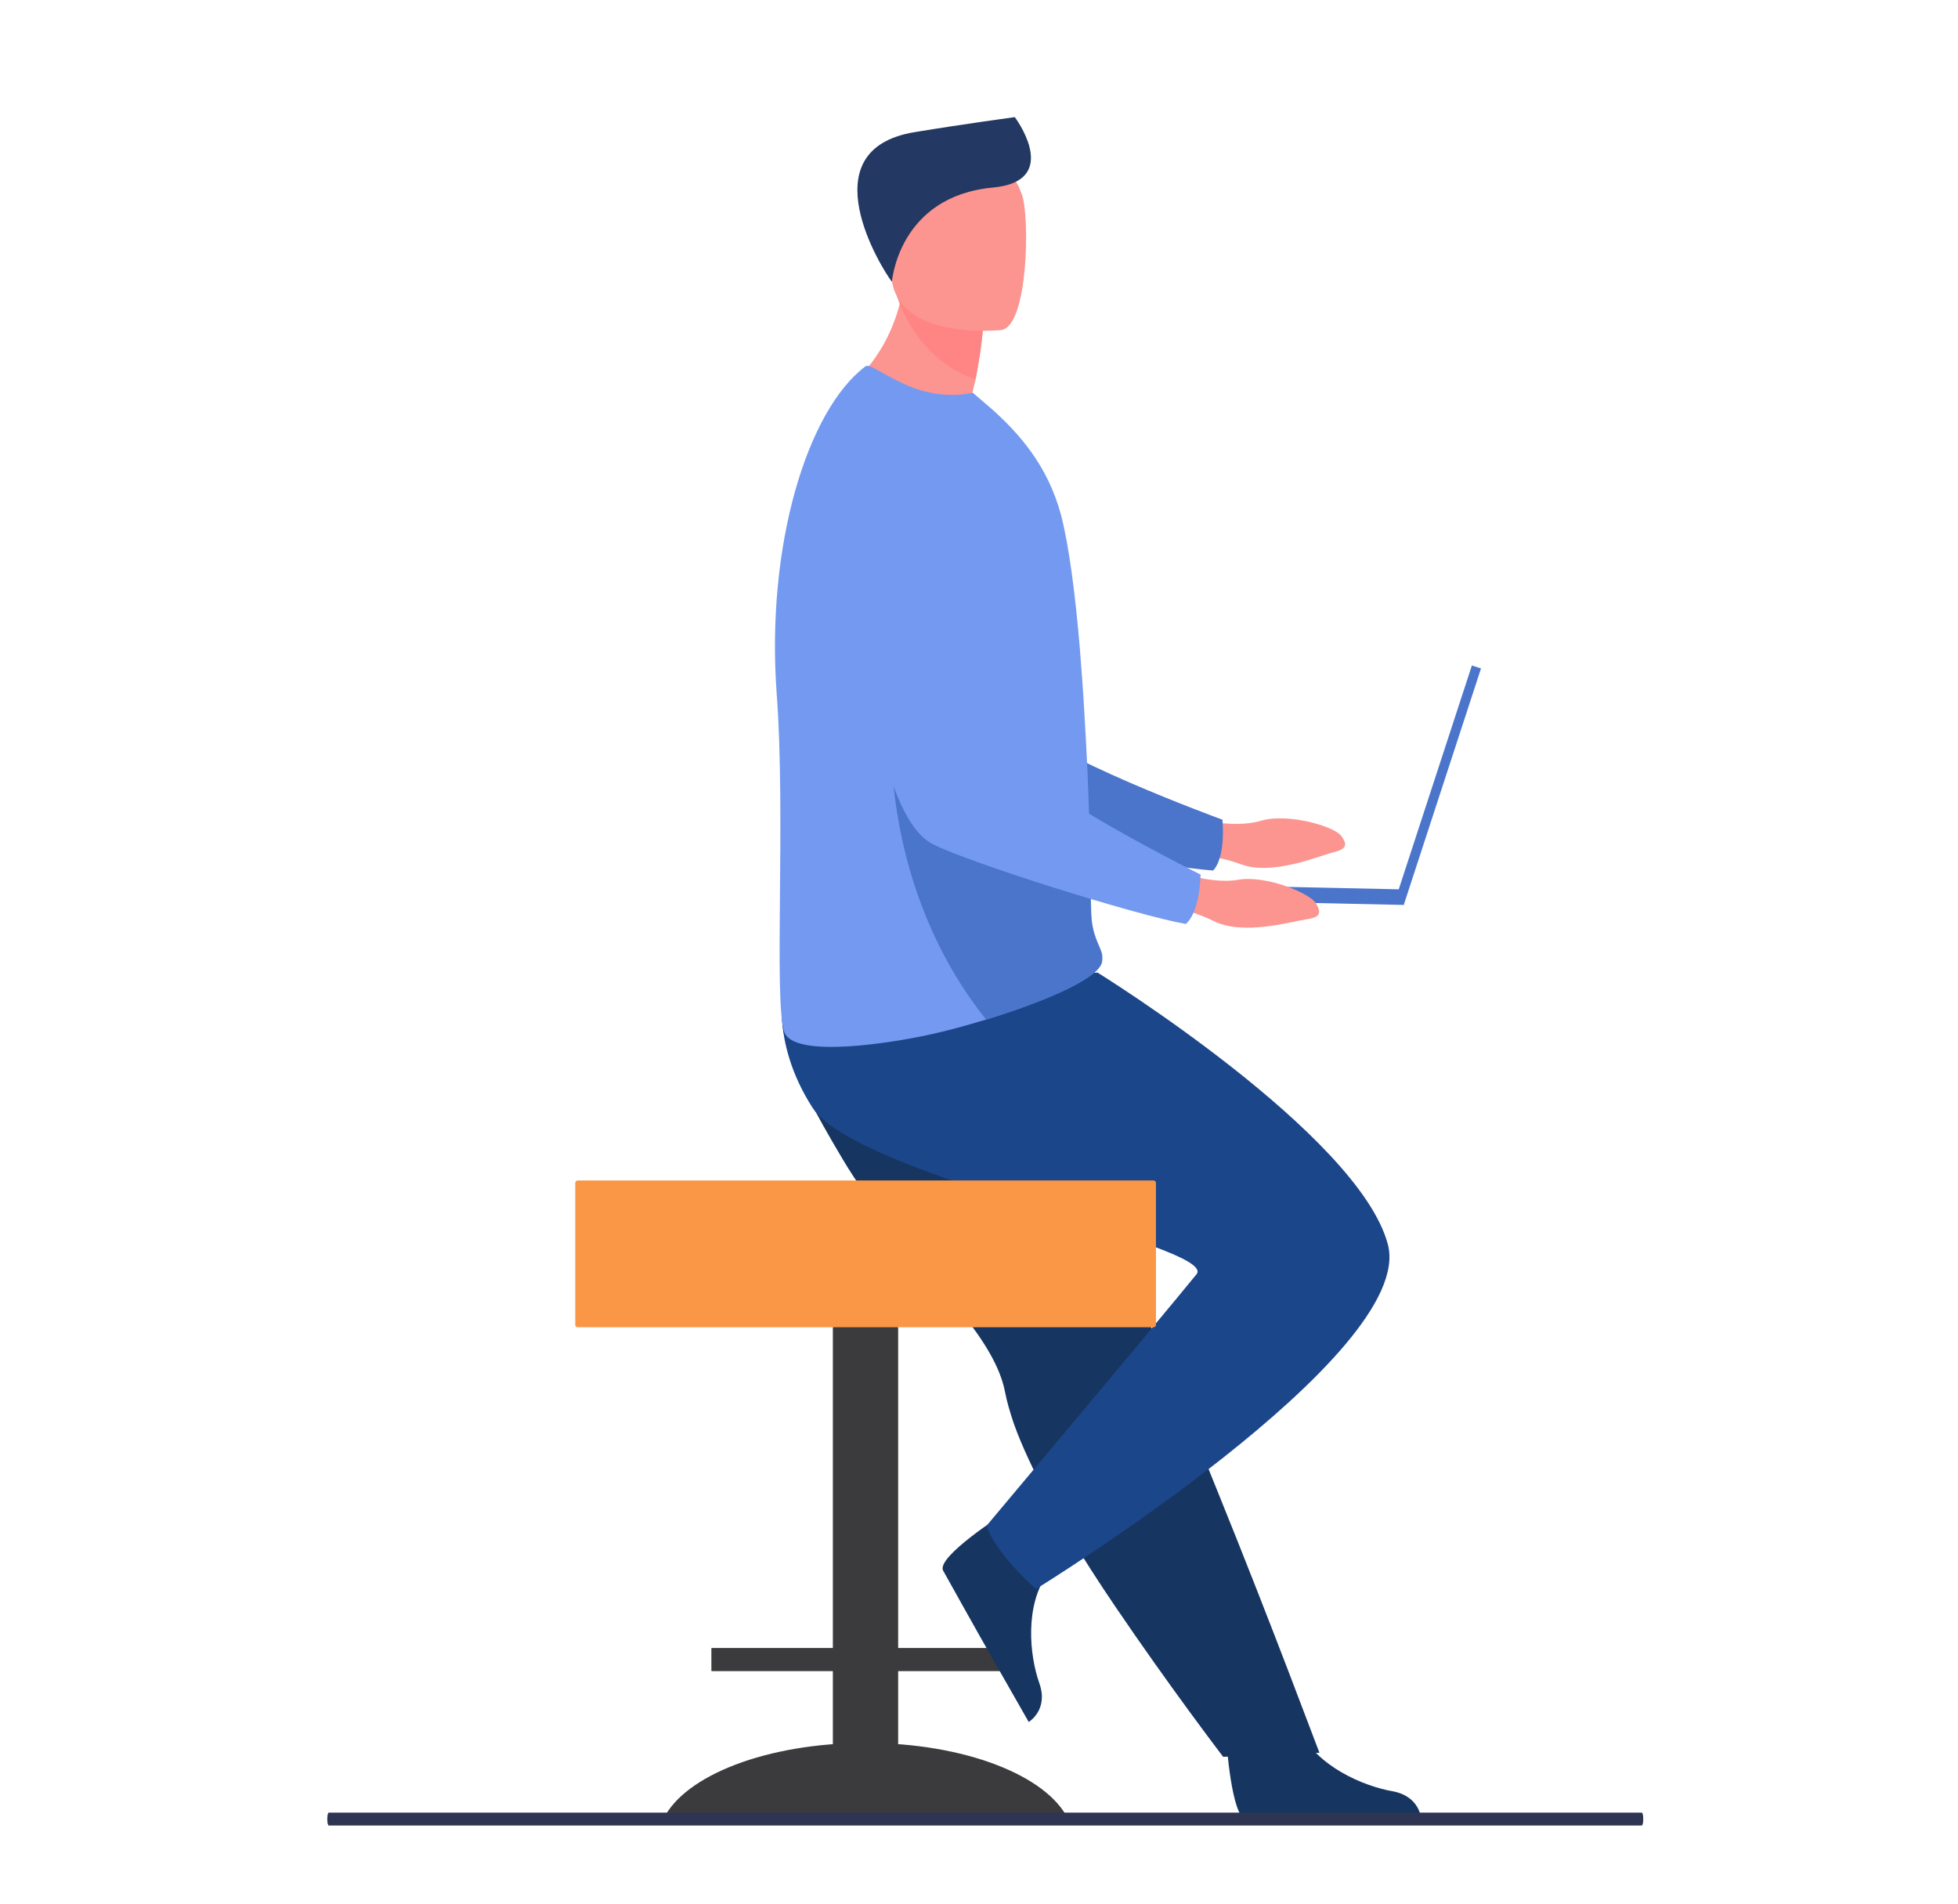<svg width="72" height="70" viewBox="0 0 72 70" fill="none" xmlns="http://www.w3.org/2000/svg">
<path d="M43.813 30.088C43.813 30.088 45.367 30.483 46.355 30.184C47.344 29.886 49.038 30.377 49.312 30.728C49.586 31.088 49.489 31.229 48.994 31.351C48.509 31.474 46.779 32.211 45.64 31.781C44.501 31.36 43.027 31.343 43.027 31.343L43.813 30.088Z" fill="#FC9490"/>
<path d="M30.405 16.689C30.405 16.689 32.144 29 35.03 30.105C36.451 30.65 42.745 31.887 44.607 32.01C44.607 32.01 45.066 31.641 44.952 30.141C44.952 30.141 38.358 27.736 37.422 26.429C36.028 24.481 38.287 18.47 36.539 16.645C34.792 14.811 31.844 14.021 30.405 16.689Z" fill="#4A75CB"/>
<path d="M30.661 65.513H32.991C33.009 65.513 33.027 65.495 33.027 65.478V44.584C33.027 44.567 33.009 44.549 32.991 44.549H30.661C30.643 44.549 30.626 44.567 30.626 44.584V65.478C30.626 65.495 30.643 65.513 30.661 65.513Z" fill="#3B3A3C"/>
<path d="M24.394 66.89C25.171 65.284 28.207 64.091 31.835 64.091C35.463 64.091 38.49 65.284 39.276 66.89H24.394Z" fill="#3B3A3C"/>
<path d="M26.177 61.45H37.484C37.493 61.45 37.502 61.441 37.502 61.432V60.616C37.502 60.607 37.493 60.599 37.484 60.599H26.177C26.168 60.599 26.159 60.607 26.159 60.616V61.432C26.159 61.441 26.168 61.45 26.177 61.45Z" fill="#3B3A3C"/>
<path d="M30.988 42.627C31.5 43.487 32.082 44.286 32.691 45.049C34.563 47.401 36.602 49.34 36.955 51.174C37.025 51.543 37.14 51.929 37.281 52.35C37.431 52.771 37.617 53.21 37.828 53.666C38.623 55.386 39.815 57.308 40.997 59.054C43.045 62.073 44.978 64.6 44.978 64.6L48.518 64.451C48.377 64.1 46.832 59.923 44.767 54.825C43.928 52.754 43.036 50.551 42.18 48.428C42.065 48.147 41.951 47.857 41.836 47.585C41.571 46.936 41.315 46.295 41.059 45.672C39.117 40.881 37.572 37.073 37.572 37.073C37.572 37.073 29.823 34.16 29.019 36.046C28.366 37.599 28.904 39.126 30.988 42.627Z" fill="#163560"/>
<path d="M45.093 63.959C45.093 63.959 45.278 66.864 45.834 66.908C45.914 66.916 48.703 66.916 48.703 66.916L52.26 66.899C52.26 66.899 52.234 66.048 51.192 65.864C50.151 65.679 48.412 64.96 47.776 63.591C47.123 62.143 45.093 63.959 45.093 63.959Z" fill="#163560"/>
<path d="M36.901 55.667C36.901 55.667 34.439 57.238 34.677 57.747C34.712 57.817 36.072 60.239 36.072 60.239L37.828 63.319C37.828 63.319 38.57 62.88 38.217 61.889C37.864 60.897 37.661 59.028 38.552 57.817C39.488 56.545 36.901 55.667 36.901 55.667Z" fill="#163560"/>
<path d="M40.362 35.765C40.362 35.765 49.948 41.697 51.033 45.751C52.119 49.797 38.093 58.431 38.093 58.431C38.093 58.431 36.557 57.08 36.284 56.097C36.284 56.097 42.621 48.551 43.998 46.857C44.846 45.822 31.517 43.259 29.884 40.741C28.26 38.222 28.843 36.108 28.843 36.108L40.362 35.765Z" fill="#1C468A"/>
<path d="M21.243 48.805H42.418C42.462 48.805 42.507 48.77 42.507 48.717V43.496C42.507 43.452 42.471 43.408 42.418 43.408H21.243C21.198 43.408 21.154 43.444 21.154 43.496V48.726C21.154 48.77 21.19 48.805 21.243 48.805Z" fill="#F99746"/>
<path d="M35.736 14.574C36.69 15.162 37.219 15.908 37.219 15.908C34.889 16.504 31.032 14.363 31.032 14.363C31.032 14.363 32.532 13.363 33.088 11.16C33.115 11.046 33.141 10.932 33.168 10.818C33.238 10.45 33.282 10.046 33.291 9.616L34.359 10.572L36.142 12.161C36.142 12.161 36.098 12.819 35.877 13.951C35.825 14.135 35.78 14.354 35.736 14.574Z" fill="#FC9490"/>
<path d="M28.56 25.507C28.896 29.965 28.454 36.757 28.834 37.933C29.16 38.951 32.885 38.345 34.368 38.003C34.916 37.88 35.586 37.696 36.275 37.485C38.19 36.897 40.282 36.055 40.512 35.423C40.521 35.397 40.529 35.37 40.529 35.353C40.547 35.265 40.547 35.177 40.529 35.09C40.459 34.774 40.168 34.423 40.132 33.633C40.097 32.747 40.097 31.711 40.071 30.597C40.071 30.474 40.071 30.334 40.053 30.211V30.167C40.053 30.141 40.053 30.123 40.053 30.097C40.017 28.851 39.956 27.543 39.876 26.244C39.832 25.428 39.77 24.621 39.709 23.849C39.541 21.848 39.311 20.076 39.02 18.952C38.535 17.118 37.458 15.925 36.478 15.047L35.772 14.442C34.977 14.618 34.05 14.504 33.203 14.1C32.285 13.67 31.976 13.363 31.817 13.477C29.681 15.091 28.163 20.058 28.56 25.507Z" fill="#739AF0"/>
<path d="M36.266 37.494C38.181 36.906 40.273 36.064 40.503 35.432C40.512 35.406 40.521 35.379 40.521 35.362C40.521 35.274 40.521 35.186 40.521 35.098C40.45 34.782 40.159 34.431 40.123 33.642C40.088 32.755 40.088 31.72 40.062 30.606C40.062 30.483 40.062 30.342 40.044 30.22V30.176C40.044 30.149 40.044 30.132 40.044 30.105L32.788 26.832C32.788 26.832 32.373 32.633 36.266 37.494Z" fill="#4A75CB"/>
<path d="M36.134 12.152C36.134 12.152 36.09 12.81 35.869 13.942C34.13 13.38 33.344 11.827 33.08 11.16C33.009 10.976 32.974 10.862 32.974 10.862C32.974 10.862 33.044 10.844 33.159 10.827C33.406 10.774 33.865 10.678 34.359 10.572L36.134 12.152Z" fill="#FF8585"/>
<path d="M36.831 12.134C36.831 12.134 33.009 12.564 32.779 10.195C32.55 7.826 31.896 6.29 34.324 5.913C36.751 5.535 37.316 6.395 37.581 7.168C37.864 7.94 37.819 11.959 36.831 12.134Z" fill="#FC9490"/>
<path d="M32.797 10.362C32.797 10.362 33.035 7.22 36.513 6.896C38.896 6.676 37.563 4.64 37.316 4.307C37.316 4.307 35.489 4.553 33.627 4.86C29.699 5.509 32.417 9.87 32.797 10.362Z" fill="#233862"/>
<path d="M51.283 33.167L51.619 33.276L54.46 24.579L54.124 24.471L51.283 33.167Z" fill="#4A75CB"/>
<path d="M41.958 33.07L51.613 33.275L51.625 32.705L41.971 32.5L41.958 33.07Z" fill="#4A75CB"/>
<path d="M43.01 31.975C43.01 31.975 44.51 32.536 45.516 32.352C46.532 32.168 48.164 32.835 48.394 33.221C48.623 33.607 48.509 33.739 48.014 33.809C47.52 33.879 45.719 34.414 44.634 33.87C43.548 33.326 42.083 33.151 42.083 33.151L43.01 31.975Z" fill="#FC9490"/>
<path d="M31.173 17.189C31.173 17.189 31.544 29.623 34.289 31.036C35.648 31.729 41.765 33.651 43.601 33.975C43.601 33.975 44.096 33.66 44.148 32.159C44.148 32.159 37.864 29.044 37.078 27.64C35.904 25.551 38.817 19.83 37.281 17.812C35.745 15.811 32.903 14.706 31.173 17.189Z" fill="#739AF0"/>
<path d="M60.425 66.855V66.925C60.425 67.039 60.399 67.127 60.372 67.127H12.089C12.063 67.127 12.036 67.031 12.036 66.925V66.855C12.036 66.741 12.063 66.653 12.089 66.653H60.372C60.399 66.653 60.425 66.741 60.425 66.855Z" fill="#2E3552"/>
</svg>
